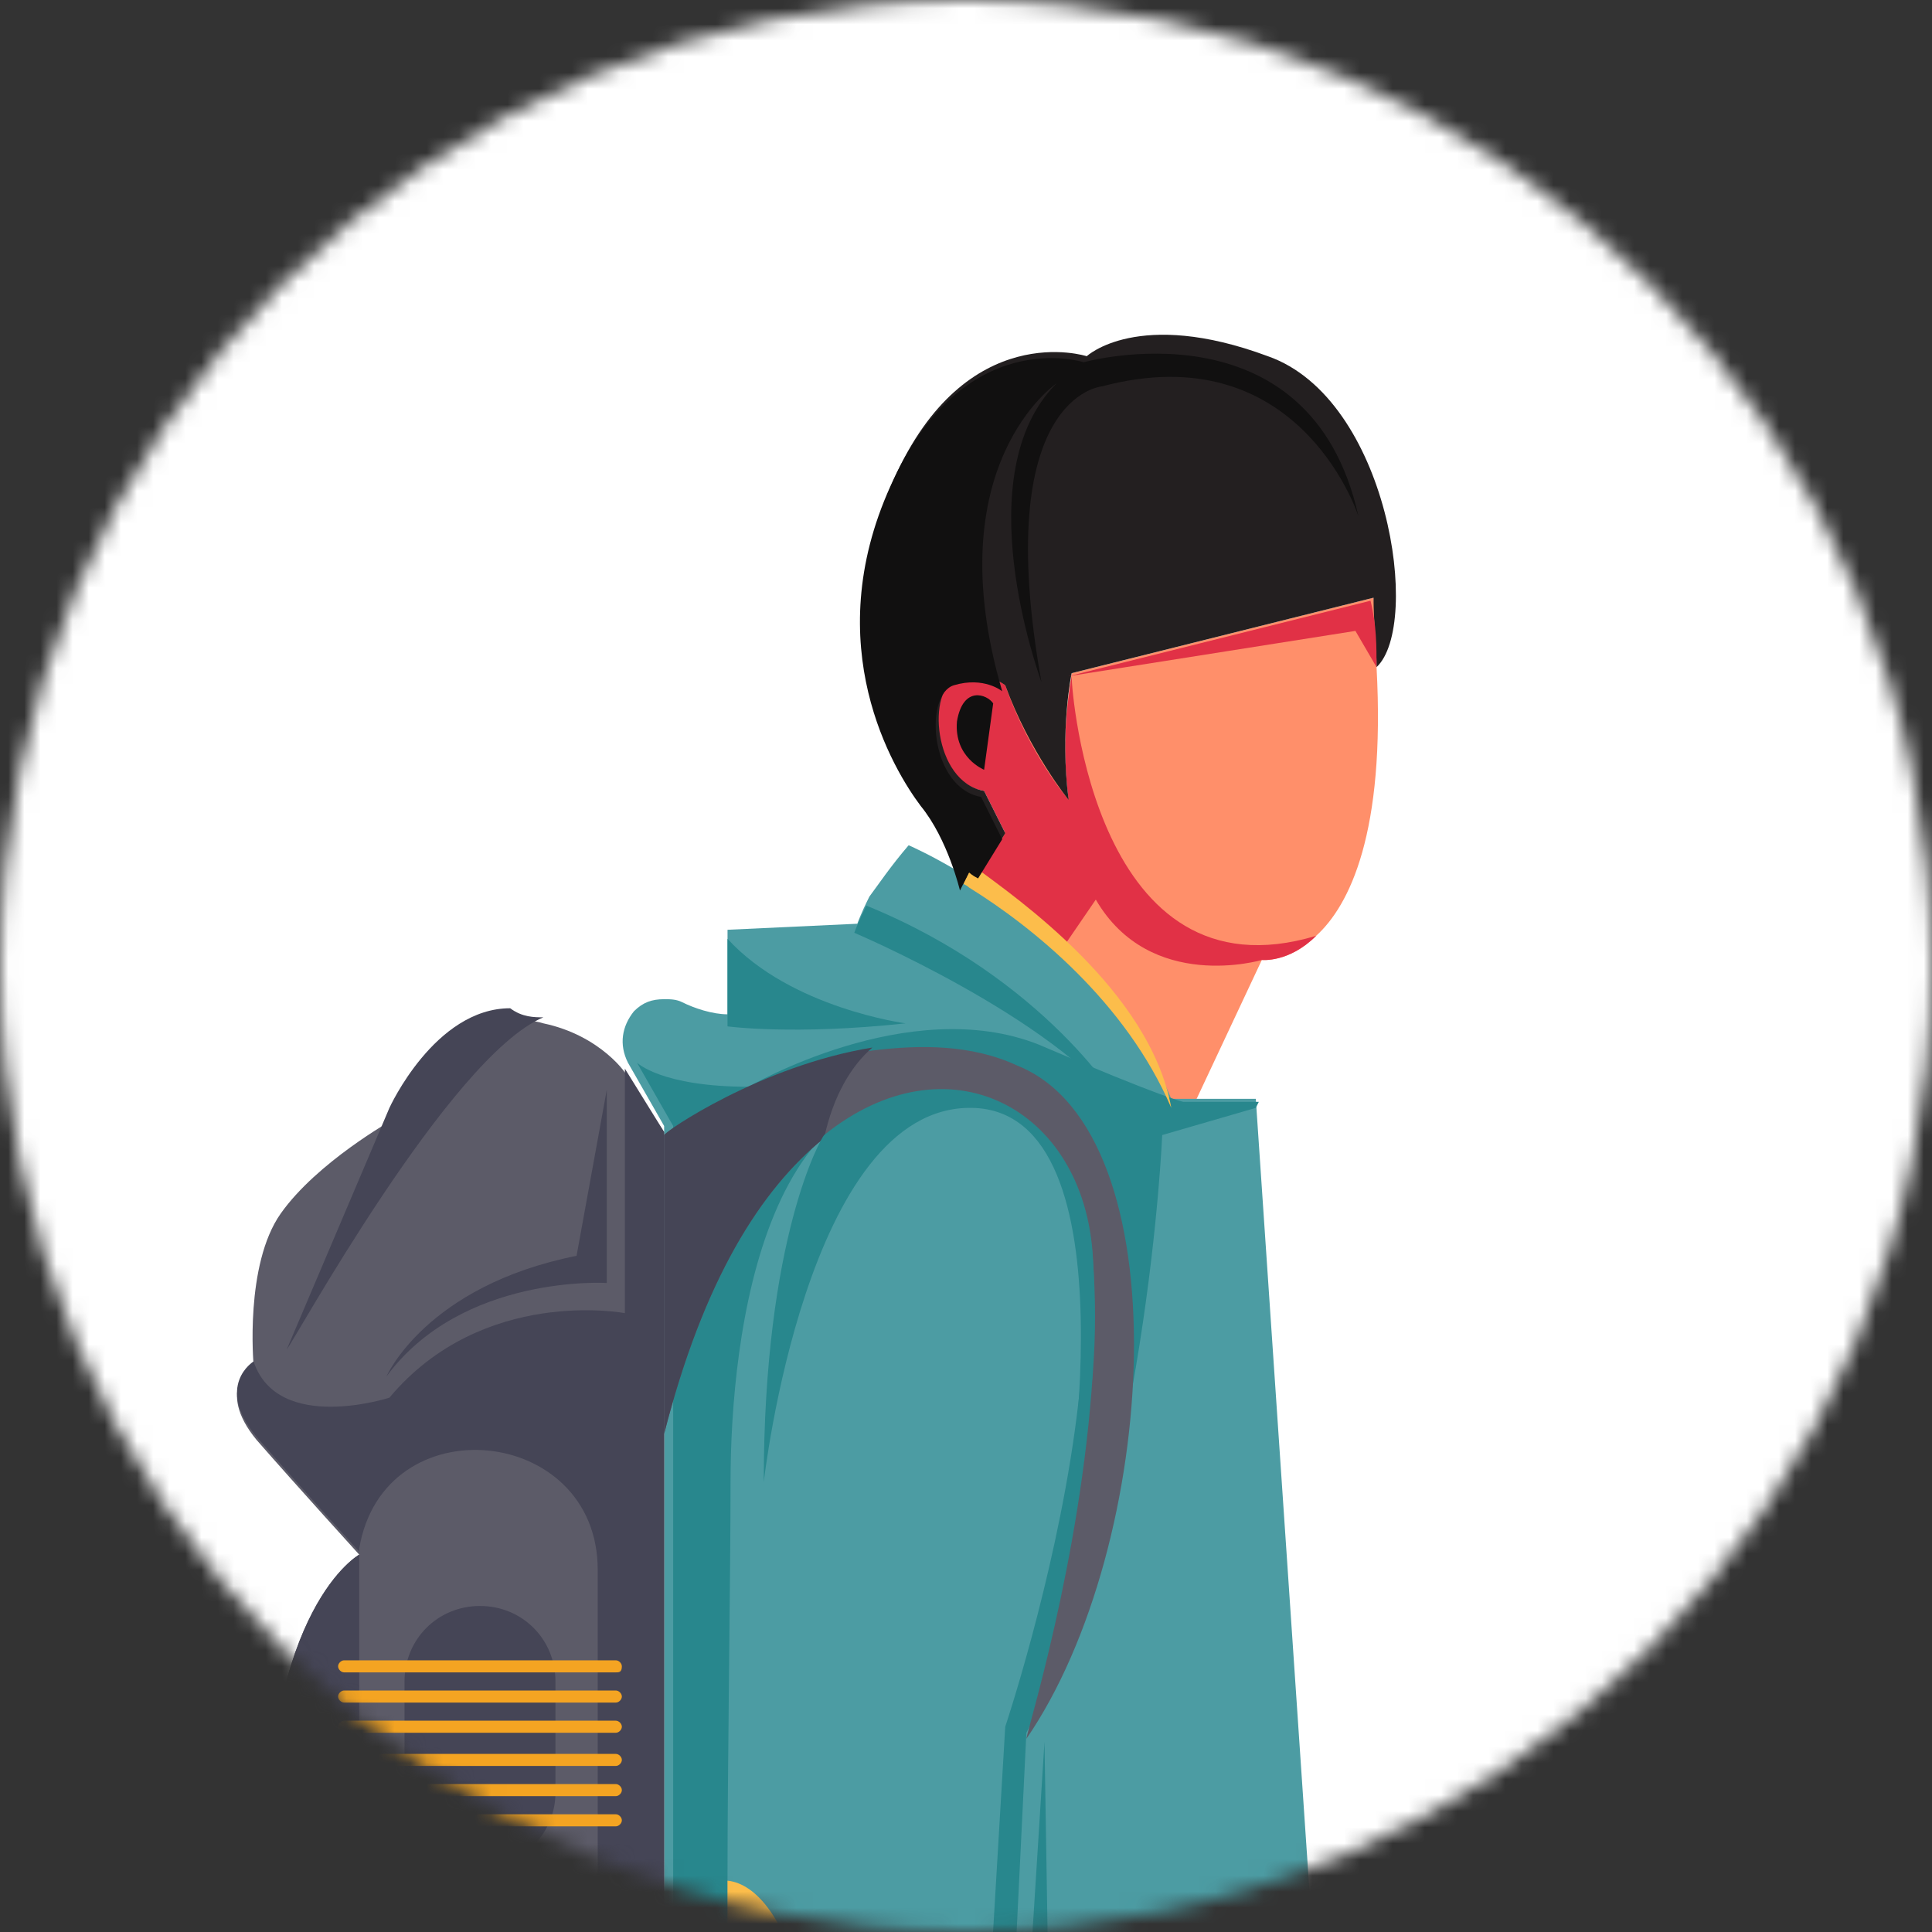 <svg width="120" height="120" viewBox="0 0 120 120" fill="none" xmlns="http://www.w3.org/2000/svg">
<rect x="0" y="0" width="120" height="120" fill="#333333" stroke="none"/>
<mask id="mask0_467_19165" style="mask-type:alpha" maskUnits="userSpaceOnUse" x="0" y="0" width="120" height="120">
<circle cx="60" cy="60" r="60" fill="#C4C4C4"/>
</mask>
<g mask="url(#mask0_467_19165)">
<path d="M213 -33.75H-53.625V390.938H213V-33.75Z" fill="white"/>
<path d="M81.75 58.124C80.062 59.812 78.375 59.624 78.375 59.624L74.062 68.812H72.562C70.875 64.874 68.062 61.687 65.625 59.249C63.75 57.562 61.687 56.249 60.375 55.124L60.938 53.999L62.437 51.562L61.125 48.937C57.75 48.374 57.562 42.562 59.437 41.999C61.312 41.437 62.437 42.374 62.437 42.374C63.937 46.687 66.375 49.499 66.375 49.499C65.812 45.374 66.562 41.999 66.562 41.812L85.312 37.124C85.5 38.624 85.5 40.124 85.5 41.437C86.062 51.749 83.812 56.249 81.75 58.124Z" fill="#FF8F6A"/>
<path d="M81.75 58.124C80.062 59.812 78.375 59.625 78.375 59.625C78.375 59.625 71.438 61.687 68.062 55.875L65.625 59.437C63.75 57.749 61.688 56.437 60.375 55.312L60.938 54.187L62.438 51.749L61.125 49.124C57.75 48.562 57.562 42.749 59.438 42.187C61.312 41.624 62.438 42.562 62.438 42.562C63.938 46.874 66.375 49.687 66.375 49.687C65.812 45.562 66.562 42.187 66.562 41.999C66.562 43.124 68.062 62.249 81.75 58.124Z" fill="#E13146"/>
<path d="M84.375 162.375C84.375 162.375 83.438 161.625 81.75 160.875C80.625 160.312 79.312 159.75 77.812 159.187C76.875 158.812 75.75 158.625 74.625 158.25C73.688 158.062 72.938 157.875 72 157.687C71.812 157.687 71.438 157.687 71.25 157.687C70.5 157.687 69.938 157.5 69.188 157.5C67.312 157.5 65.25 157.5 63.375 157.687C62.812 157.687 62.25 157.875 61.688 157.875C61.5 157.875 61.5 157.875 61.312 157.875C61.125 157.875 61.125 157.875 60.938 157.875C60.75 157.875 60.75 157.875 60.562 157.875C60 158.062 59.625 158.062 59.062 158.25C55.5 159.187 52.688 159.562 50.625 159.75C42.938 160.125 41.25 157.125 41.25 157.125V69.937L39 66C38.438 64.875 38.625 63.75 39.375 62.812C39.938 62.25 40.5 62.062 41.25 62.062C41.625 62.062 42 62.062 42.375 62.25C43.125 62.625 44.25 63 45.188 63V57.75L53.25 57.375C53.25 57.375 53.438 56.812 54 55.687C54.562 54.937 55.312 53.812 56.438 52.5C56.438 52.5 57.75 53.062 59.625 54.187C59.812 54.375 60 54.375 60.188 54.562C64.125 57 69.938 61.5 72.75 68.25H78L84.375 162.375Z" fill="#4C9CA3"/>
<path d="M78 68.813L72.187 70.5C72.187 70.5 71.25 92.813 63.75 107.625L62.437 134.438L61.125 129.375L62.437 107.25C62.437 107.25 74.437 71.438 60.937 68.063C47.437 64.688 45.375 83.063 45.375 92.063C45.375 97.875 45.187 109.5 45.187 116.813C45.187 120.75 45.187 123.375 45.187 123.75C45.187 124.313 46.687 126.938 48 129C49.125 130.875 50.25 132.75 50.25 132.75L62.062 153.75L61.312 158.063L61.125 159.188L60.75 158.063L50.25 134.25L43.687 144.188C43.687 144.188 43.312 157.125 51.187 159.938C43.5 160.313 41.812 157.313 41.812 157.313V69.938L39.562 66C39.562 66 41.062 67.5 46.5 67.5C46.5 67.5 56.437 61.688 64.5 64.875C72.375 68.25 73.5 68.438 73.5 68.438H78.187L78 68.813Z" fill="#28878D"/>
<path d="M72.75 68.812C69.938 62.25 64.125 57.562 60.188 55.125C60 54.938 59.812 54.938 59.625 54.75L60.188 53.625C60.188 53.625 60.375 53.812 60.75 54C63 55.688 71.438 61.5 72.75 68.812Z" fill="#FCBD4B"/>
<path d="M85.5 41.437C85.5 40.125 85.312 38.625 85.312 37.125L66.562 41.812C66.562 41.812 65.812 45.375 66.375 49.687C66.375 49.687 63.938 46.687 62.438 42.562C62.438 42.562 61.312 41.625 59.437 42.187C57.562 42.75 57.938 48.562 61.125 49.125L62.438 51.75L60.938 54.187C60.562 54 60.375 53.812 60.375 53.812L59.812 54.937C59.812 54.937 59.062 51.75 57.375 49.687C55.688 47.625 51 39.75 55.5 29.812C60 19.687 67.5 22.125 67.5 22.125C67.5 22.125 70.688 19.125 78.75 22.125C86.25 24.75 88.312 38.812 85.5 41.437Z" fill="#231F20"/>
<path d="M41.25 70.312V144.187H16.5C16.5 144.187 16.5 137.062 16.5 126.749V115.687C16.5 99.749 22.312 96.562 22.312 96.562C22.312 96.562 18.562 92.437 15.937 89.437C13.312 86.249 15.75 84.749 15.75 84.749C15.75 84.749 15.187 78.562 17.437 75.374C19.687 72.187 24.375 69.562 24.375 69.562C24.375 69.562 27.187 63.374 31.875 63.374C32.437 63.374 33.187 63.374 33.75 63.562C37.312 64.312 39 66.749 39 66.937L41.25 70.312Z" fill="#5C5B68"/>
<path d="M67.875 85.312C68.062 82.875 68.062 80.625 67.875 78.187C67.312 69 58.875 64.5 51.188 70.687C47.25 73.875 43.688 79.5 41.25 89.062V70.5C41.25 70.5 47.062 66.187 54.188 65.25C57.188 64.875 60.375 64.875 63.188 66.187C73.5 70.312 72 96 63.75 108C63.75 107.625 67.125 96.937 67.875 85.312Z" fill="#5C5B68"/>
<path d="M45.187 63.75C45.187 63.75 49.312 64.312 56.25 63.562C56.25 63.562 49.125 62.625 45.187 58.312V63.75Z" fill="#28878D"/>
<path d="M41.25 70.312V126.562H37.125V97.499C37.125 88.499 23.812 87.187 22.312 96.187C22.312 96.375 22.312 96.374 22.312 96.374C22.312 96.374 18.562 92.249 15.938 89.249C13.312 86.062 15.75 84.562 15.75 84.562C17.25 89.062 24.188 86.812 24.188 86.812C30 79.875 38.812 81.562 38.812 81.562V66.374L41.25 70.312Z" fill="#454556"/>
<path d="M54.188 65.063C52.875 66.188 51.75 68.063 51.188 70.688C47.25 73.875 43.688 79.5 41.25 89.063V70.5C41.25 70.313 47.25 66.188 54.188 65.063Z" fill="#454556"/>
<path d="M33.75 63.187C27.938 65.624 18.188 83.437 17.812 83.812L24.188 68.812C24.188 68.812 27 62.624 31.688 62.624C32.438 63.187 33.188 63.187 33.75 63.187Z" fill="#454556"/>
<path d="M22.312 96.562V126.75H16.5V115.687C16.5 99.75 22.312 96.562 22.312 96.562Z" fill="#454556"/>
<path d="M84.375 32.062C84.188 31.5 80.438 20.812 68.438 24C68.438 24 61.5 24.562 64.688 42.374C64.5 41.812 60 29.437 65.625 23.812C65.625 23.812 58.125 28.875 62.25 42.937C62.25 42.937 61.125 42 59.25 42.562C57.375 43.125 57.75 48.937 60.938 49.499L62.25 52.125L60.75 54.562C60.375 54.374 60.188 54.187 60.188 54.187L59.625 55.312C59.625 55.312 58.875 52.125 57.188 50.062C55.5 47.812 50.812 40.124 55.312 30.187C59.812 20.062 67.312 22.5 67.312 22.5C67.312 22.5 81.375 18.562 84.375 32.062Z" fill="#111010"/>
<path d="M61.688 43.688L61.125 47.812C61.125 47.812 59.25 47.062 59.438 44.812C59.812 42.562 61.312 43.125 61.688 43.688Z" fill="#111010"/>
<path d="M67.875 85.312C67.312 90.562 66 95.062 66 95.25C66.188 94.687 70.688 69 60.375 68.812C50.062 68.625 47.438 92.062 47.438 92.062C47.438 76.875 51 70.687 51.188 70.5C58.875 64.312 67.312 68.812 67.875 78C68.062 80.625 67.875 83.062 67.875 85.312Z" fill="#28878D"/>
<path d="M69.75 69C65.438 63.187 53.062 57.937 53.062 57.937C53.062 57.937 53.25 57.375 53.812 56.25C64.875 60.75 69.75 68.625 69.75 69Z" fill="#28878D"/>
<path d="M48 129C46.687 126.75 45.187 124.312 45.187 123.749C45.187 123.374 45.187 120.562 45.187 116.812C47.062 117 48.75 119.437 49.5 122.624C50.062 125.437 49.312 128.062 48 129Z" fill="#FCBD4B"/>
<path d="M18 121.5H13.5V116.25C13.5 113.625 15.562 111.562 18.188 111.562L18 121.5Z" fill="#454556"/>
<path d="M29.813 116.063C27.188 116.063 25.125 114 25.125 111.375V104.438C25.125 101.813 27.188 99.75 29.813 99.75C32.438 99.75 34.5 101.813 34.5 104.438V111.375C34.5 113.813 32.438 116.063 29.813 116.063Z" fill="#454556"/>
<path d="M38.25 103.875H21.375C21.188 103.875 21 103.687 21 103.5C21 103.312 21.188 103.125 21.375 103.125H38.25C38.438 103.125 38.625 103.312 38.625 103.5C38.625 103.875 38.438 103.875 38.25 103.875Z" fill="#F4A422"/>
<path d="M38.25 105.75H21.375C21.188 105.75 21 105.562 21 105.375C21 105.187 21.188 105 21.375 105H38.25C38.438 105 38.625 105.187 38.625 105.375C38.625 105.562 38.438 105.75 38.25 105.75Z" fill="#F4A422"/>
<path d="M38.25 107.625H21.375C21.188 107.625 21 107.437 21 107.25C21 107.062 21.188 106.875 21.375 106.875H38.25C38.438 106.875 38.625 107.062 38.625 107.25C38.625 107.437 38.438 107.625 38.25 107.625Z" fill="#F4A422"/>
<path d="M38.25 109.687H21.375C21.187 109.687 21 109.5 21 109.313C21 109.125 21.187 108.938 21.375 108.938H38.25C38.437 108.938 38.625 109.125 38.625 109.313C38.625 109.5 38.437 109.687 38.25 109.687Z" fill="#F4A422"/>
<path d="M38.25 111.562H21.375C21.187 111.562 21 111.375 21 111.188C21 111 21.187 110.812 21.375 110.812H38.25C38.437 110.812 38.625 111 38.625 111.188C38.625 111.375 38.437 111.562 38.25 111.562Z" fill="#F4A422"/>
<path d="M38.25 113.437H21.375C21.187 113.437 21 113.25 21 113.063C21 112.875 21.187 112.688 21.375 112.688H38.25C38.437 112.688 38.625 112.875 38.625 113.063C38.625 113.25 38.437 113.437 38.25 113.437Z" fill="#F4A422"/>
<path d="M85.5 41.437L84.188 39.187L66.375 41.999L85.125 37.312C85.5 38.812 85.5 40.124 85.5 41.437Z" fill="#E13146"/>
<path d="M35.812 78C26.438 79.875 24 85.5 24 85.5C28.688 79.125 37.688 79.688 37.688 79.688V67.875V67.688L35.812 78Z" fill="#454556"/>
<path d="M64.875 108.188L63.375 132L69.562 148.875L65.25 131.25L64.875 108.188Z" fill="#28878D"/>
</g>
</svg>
